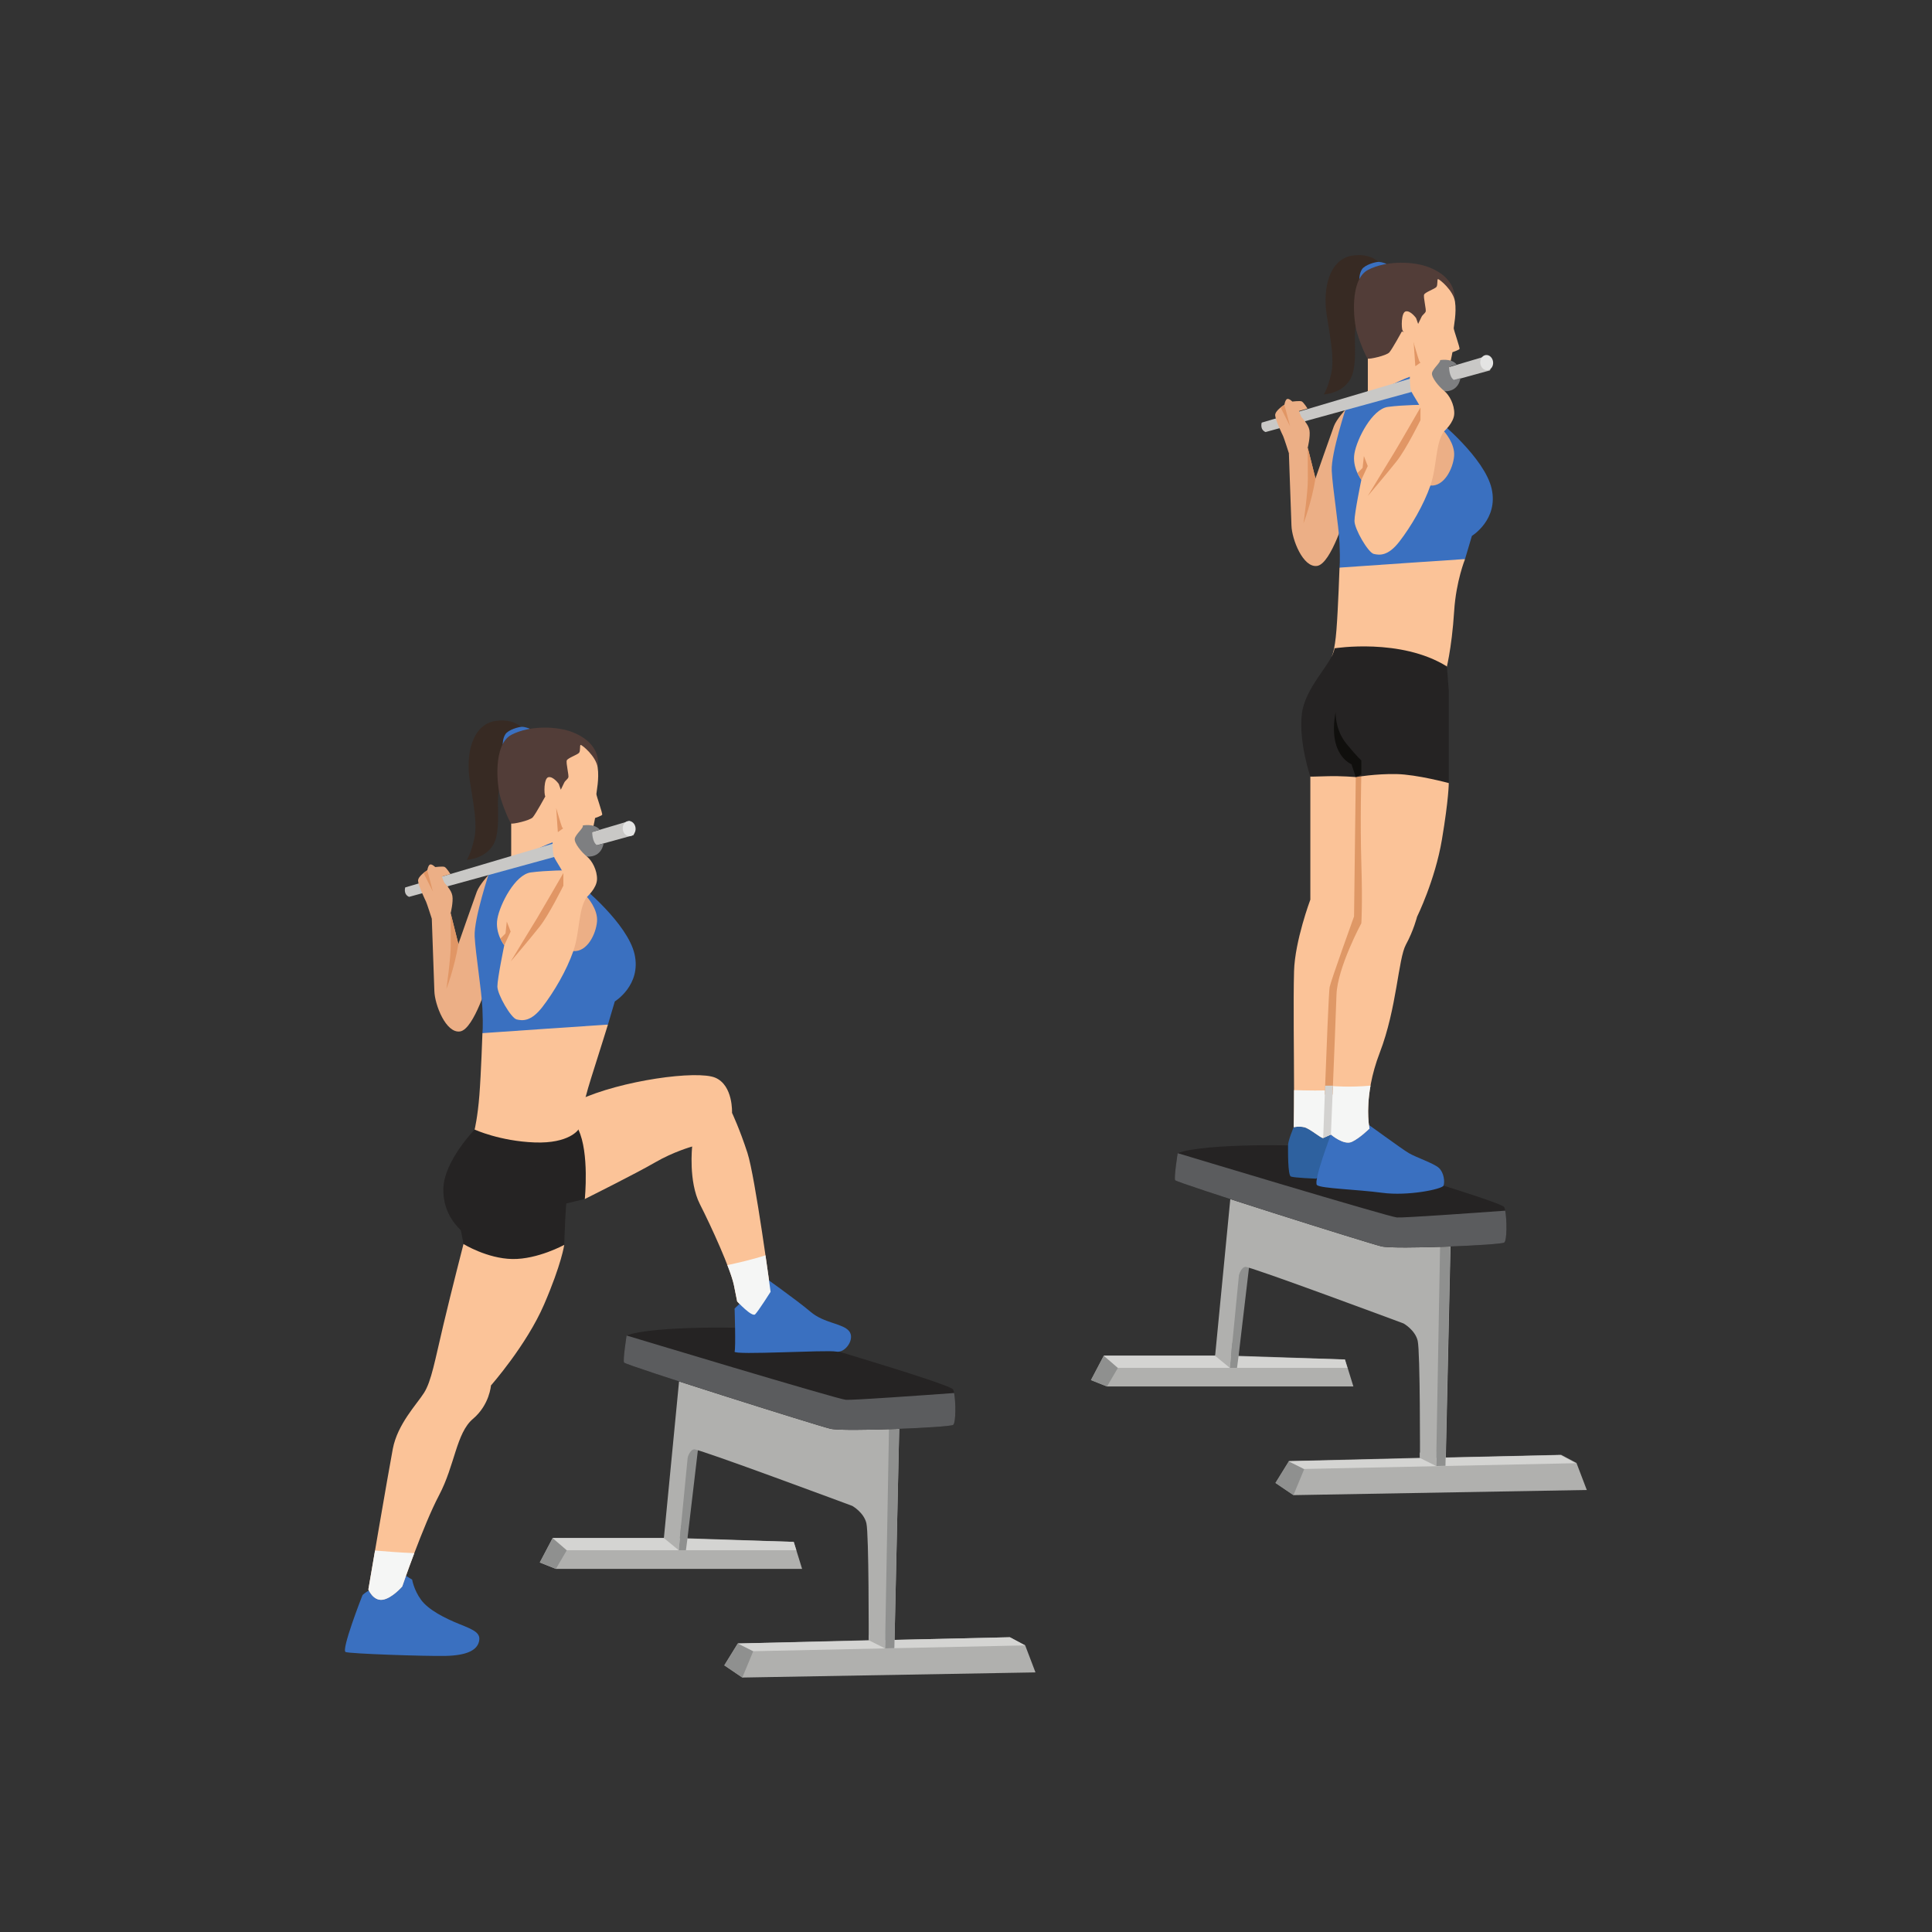 <?xml version="1.0" encoding="UTF-8" standalone="no"?>
<svg
   xmlns:dc="http://purl.org/dc/elements/1.1/"
   xmlns:cc="http://creativecommons.org/ns#"
   xmlns:rdf="http://www.w3.org/1999/02/22-rdf-syntax-ns#"
   xmlns:svg="http://www.w3.org/2000/svg"
   xmlns="http://www.w3.org/2000/svg"
   viewBox="0 0 2666.667 2666.667"
   height="2666.667"
   width="2666.667"
   xml:space="preserve"
   id="svg2"
   version="1.1"><rect x="0" y="0" width="2666.667" height="2666.667" fill="#333333" stroke="none"/><defs
     id="defs6" /><g
     transform="matrix(1.333,0,0,-1.333,0,2666.667)"
     id="g10"><g
       transform="scale(0.1)"
       id="g12"><g
         transform="scale(1.227)"
         id="g14"><path
           id="path16"
           style="fill:none;fill-opacity:1;fill-rule:nonzero;stroke:none"
           d="M 16300,0 H 0 V 16300 H 16300 V 0" /></g><path
         id="path18"
         style="fill:#3a70c0;fill-opacity:1;fill-rule:nonzero;stroke:none"
         d="m 3876.4,3569 c 0,0 -115.39,-62.1 -124.27,-84.3 -8.87,-22.2 -221.89,-568.1 -173.07,-585.8 48.81,-17.8 816.57,-44.4 1034.03,-40 217.46,4.5 323.97,57.7 346.15,146.5 22.2,88.7 -44.38,119.8 -199.7,181.9 -155.33,62.2 -323.97,148.9 -399.41,252 -75.45,103.1 -92.53,209.6 -92.53,209.6 L 4120.48,3737.6 3876.4,3569" /><path
         id="path20"
         style="fill:#fbc398;fill-opacity:1;fill-rule:nonzero;stroke:none"
         d="m 4799.33,7123.7 c 0,0 -120.29,-465.9 -208.74,-838.7 -88.45,-372.8 -123.95,-581.4 -199.4,-701.2 -75.44,-119.8 -275.15,-324 -323.96,-581.4 -48.82,-257.4 -252.97,-1455.6 -252.97,-1455.6 0,0 48.82,-119.8 146.46,-106.5 97.63,13.3 204.14,137.6 204.14,137.6 0,0 217.45,634.6 381.66,945.2 164.2,310.7 177.51,643.5 350.59,790 173.08,146.4 186.4,346.1 186.4,346.1 0,0 368.34,417.2 550.29,838.8 181.96,421.6 208.59,616.9 208.59,616.9 0,0 -625.75,230.7 -718.94,186.4 -93.2,-44.4 -324.12,-177.6 -324.12,-177.6" /><path
         id="path22"
         style="fill:#fbc398;fill-opacity:1;fill-rule:nonzero;stroke:none"
         d="m 6055.41,7589.7 c 0,0 532.54,265.3 725.59,377.8 193.05,112.6 386.1,165.9 386.1,165.9 0,0 -39.94,-361.7 79.88,-596.9 119.83,-235.2 319.53,-674.6 352.81,-841 33.29,-166.4 33.29,-166.4 33.29,-166.4 0,0 153.11,-166.5 186.39,-133.2 33.28,33.3 159.77,233 159.77,233 0,0 -159.77,1191.6 -239.65,1437.9 -79.88,246.3 -159.77,415.1 -159.77,415.1 0,0 13.32,283.9 -173.07,363.8 -186.39,79.8 -975.09,-26.7 -1418,-233 -442.91,-206.4 -463.15,-438.5 -421.25,-552.1 41.89,-113.6 487.91,-470.9 487.91,-470.9" /><path
         id="path24"
         style="fill:#8f908f;fill-opacity:1;fill-rule:nonzero;stroke:none"
         d="M 7246.98,5164.4 7107.19,3979.5 c 0,0 -133.14,-46.6 -139.8,0 -6.65,46.6 139.8,1220 139.8,1220 l 139.79,-35.1" /><path
         id="path26"
         style="fill:#b0b0ae;fill-opacity:1;fill-rule:nonzero;stroke:none"
         d="M 7040.62,5796.8 6874.2,4079.3 H 5722.56 l -133.14,-252.9 166.43,-66.6 h 2549.57 l -86.54,279.6 -1179.56,39.9 81.18,832.2 c 0,0 19.97,79.8 66.57,86.5 46.6,6.6 1637.59,-585.8 1637.59,-585.8 0,0 119.82,-66.6 146.45,-179.7 26.62,-113.2 23.76,-1211.2 23.76,-1211.2 l -1355.13,-33.7 -139.8,-226.3 186.39,-126.5 3035.57,53.3 -106.5,279.6 -158.8,84.3 -1193.98,-27.3 54.65,2465.9 -2276.65,306.2" /><path
         id="path28"
         style="fill:#8f908f;fill-opacity:1;fill-rule:nonzero;stroke:none"
         d="m 5755.85,3759.8 v 0 l 113.16,193.1 -146.45,126.4 -133.14,-252.9 166.43,-66.6" /><path
         id="path30"
         style="fill:#8f908f;fill-opacity:1;fill-rule:nonzero;stroke:none"
         d="m 7639.74,2987.6 159.76,-79.9 -113.17,-272.9 -186.39,126.5 139.8,226.3" /><path
         id="path32"
         style="fill:#d4d4d2;fill-opacity:1;fill-rule:nonzero;stroke:none"
         d="m 7799.5,2907.7 2815.9,60 -158.8,84.3 -2816.86,-64.4 159.76,-79.9" /><path
         id="path34"
         style="fill:#d4d4d2;fill-opacity:1;fill-rule:nonzero;stroke:none"
         d="m 5722.56,4079.3 146.45,-126.4 h 2376.66 l -26.79,86.5 -1344.68,39.9 H 5722.56" /><path
         id="path36"
         style="fill:#8f908f;fill-opacity:1;fill-rule:nonzero;stroke:none"
         d="m 9210.95,5534.2 -46.79,-2597.4 96.55,2 56.56,2551.8 -106.32,43.6" /><path
         id="path38"
         style="fill:#252323;fill-opacity:1;fill-rule:nonzero;stroke:none"
         d="m 6488.1,6176.3 c 0,0 -39.94,-253 -26.63,-279.6 13.32,-26.7 1997.06,-652.4 2136.86,-685.7 139.79,-33.3 1238.17,13.3 1271.46,40 33.28,26.6 26.62,306.2 0,366.1 -26.64,59.9 -1897.21,605.8 -1977.09,625.7 -79.88,20 -1131.67,40 -1404.6,-66.5" /><path
         id="path40"
         style="fill:#5b5c5e;fill-opacity:1;fill-rule:nonzero;stroke:none"
         d="m 8758.09,5510.6 c -86.54,6.6 -2269.99,665.7 -2269.99,665.7 0,0 -39.94,-253 -26.63,-279.6 13.32,-26.7 1997.06,-652.4 2136.86,-685.7 139.79,-33.3 1238.17,13.3 1271.45,40 28.7,22.9 27.69,233.8 9.8,329.9 -306.25,-22.3 -1052.87,-75.6 -1121.49,-70.3" /><path
         id="path42"
         style="fill:#b0b0ae;fill-opacity:1;fill-rule:nonzero;stroke:none"
         d="m 7039.32,4079.3 -11.12,-126.4 -154,126.4 v 0 c 0,0 75.65,112.9 92.97,98.9 17.33,-13.9 72.15,-98.9 72.15,-98.9" /><path
         id="path44"
         style="fill:#8f908f;fill-opacity:1;fill-rule:nonzero;stroke:none"
         d="m 7118.97,4079.3 -16.49,-126.4 h -74.28 l 24.44,262.9 66.33,-136.5" /><path
         id="path46"
         style="fill:#b0b0ae;fill-opacity:1;fill-rule:nonzero;stroke:none"
         d="m 9164.16,3087.5 v -150.7 l -169.29,84.5 0.08,54.5 169.21,11.7" /><path
         id="path48"
         style="fill:#252323;fill-opacity:1;fill-rule:nonzero;stroke:none"
         d="m 5008.06,8361.9 -93.54,-53.2 c 0,0 -314.74,-324 -323.62,-608 -8.88,-284 177.51,-421.6 181.95,-439.4 4.44,-17.7 26.48,-137.6 26.48,-137.6 0,0 244.23,-150.8 506.07,-155.3 261.84,-4.4 536.99,146.5 536.99,146.5 0,0 13.31,479.3 39.94,585.8 26.63,106.5 106.42,474.8 106.42,474.8 0,0 -567.96,301.8 -603.47,306.2 -35.5,4.5 -377.22,-119.8 -377.22,-119.8" /><path
         id="path50"
         style="fill:#252323;fill-opacity:1;fill-rule:nonzero;stroke:none"
         d="m 5505.11,7771.7 c 106.51,-57.7 328.4,-235.2 328.4,-235.2 l 221.9,53.2 c 0,0 48.64,479.3 -66.66,719 -115.3,239.6 -383.96,-75.5 -383.96,-75.5 l -99.68,-461.5" /><path
         id="path52"
         style="fill:#3a70c0;fill-opacity:1;fill-rule:nonzero;stroke:none"
         d="m 7746.25,6589 -139.8,-133.2 c 0,0 13.32,-406 0,-446 -13.31,-39.9 957.89,19.8 1051.79,0 93.89,-19.7 199.7,133.2 133.13,213.1 -66.57,79.8 -259.62,79.8 -399.41,199.7 -139.79,119.8 -525.89,392.7 -525.89,392.7 L 7746.25,6589" /><path
         id="path54"
         style="fill:#f5f6f5;fill-opacity:1;fill-rule:nonzero;stroke:none"
         d="m 3883.22,3949.9 c -39.35,-229.3 -68.95,-403.1 -68.95,-403.1 0,0 48.81,-119.8 146.45,-106.5 97.63,13.3 204.14,137.6 204.14,137.6 0,0 52.36,152.8 125.08,345.1 -152.88,6.1 -309.84,18.4 -406.72,26.9" /><path
         id="path56"
         style="fill:#f5f6f5;fill-opacity:1;fill-rule:nonzero;stroke:none"
         d="m 7531.73,6905.5 c 33.17,-85.9 58.1,-160.2 68.06,-210 33.29,-166.4 33.29,-166.4 33.29,-166.4 0,0 153.11,-166.5 186.39,-133.2 33.28,33.3 159.77,233 159.77,233 0,0 -21.66,161.5 -53,377.8 -138.75,-44.8 -298.85,-81.1 -394.51,-101.2" /><path
         id="path58"
         style="fill:#fbc398;fill-opacity:1;fill-rule:nonzero;stroke:none"
         d="m 4995.31,9307.2 c 0,0 -13.87,-417.2 -31.63,-643.5 -17.75,-226.3 -49.16,-355 -49.16,-355 0,0 262.18,-119.9 621.65,-133.2 359.47,-13.3 452.58,133.2 452.58,133.2 0,0 40.03,244.1 133.22,537 93.2,292.9 173.08,550.3 173.08,550.3 0,0 -763.32,204.1 -838.76,190.8 -75.45,-13.3 -460.98,-279.6 -460.98,-279.6" /><path
         id="path60"
         style="fill:#ecaf86;fill-opacity:1;fill-rule:nonzero;stroke:none"
         d="m 5120.12,10862.7 -63.1,81.4 c 0,0 -93.34,-101.4 -119.96,-172.4 -26.64,-71 -190.83,-541.4 -190.83,-541.4 l -79.89,319.5 -195.27,-57.7 c 0,0 22.2,-608 26.63,-750 4.44,-142 119.82,-439.3 266.27,-417.1 146.45,22.1 297.34,541.4 297.34,541.4 0,0 168.65,812.1 159.77,825.4 -8.88,13.3 -100.96,170.9 -100.96,170.9" /><path
         id="path62"
         style="fill:#fbc398;fill-opacity:1;fill-rule:nonzero;stroke:none"
         d="m 5383.06,11558.3 c -9.98,-6.6 -89.86,-79.9 -89.86,-79.9 v -336.1 c 0,0 -173.08,-256.3 -173.08,-279.6 0,-23.3 59.91,-49.9 131.47,0 71.56,49.9 118.16,169.7 241.31,223 123.15,53.2 299.56,94.8 319.53,110.7 19.97,15.8 213.02,225.7 203.03,280.5 -9.98,54.8 -139.79,304.9 -139.79,304.9 0,0 -96.96,148.6 -146.67,162.3 -49.71,13.6 -146.23,0 -146.23,0 l -199.71,-385.8" /><path
         id="path64"
         style="fill:#e19665;fill-opacity:1;fill-rule:nonzero;stroke:none"
         d="m 5759.17,11638.2 16.65,-245.9 83.21,-96.9 77.54,149.8 -177.4,193" /><path
         id="path66"
         style="fill:#372a23;fill-opacity:1;fill-rule:nonzero;stroke:none"
         d="m 5446.3,12417.1 c 0,0 -73.22,156.4 -312.87,123.1 -239.65,-33.3 -312.87,-336.2 -269.6,-612.4 43.27,-276.3 79.88,-456 46.59,-609.1 -33.28,-153.1 -76.55,-216.4 -76.55,-216.4 0,0 256.29,10 306.22,243 49.92,233 -36.61,474.1 86.54,604.9 123.15,130.7 219.67,466.9 219.67,466.9" /><path
         id="path68"
         style="fill:#3a70c0;fill-opacity:1;fill-rule:nonzero;stroke:none"
         d="m 5233.29,12291.7 c 0,0 -30.91,2.9 -28.24,8 2.67,5.1 -1.72,56.3 28.24,102.9 29.95,46.6 140.9,77.7 174.18,76.6 33.29,-1.1 75.36,-18.4 75.36,-18.4 0,0 26.72,-73.7 -22.1,-91.4 -48.82,-17.8 -227.44,-77.7 -227.44,-77.7" /><path
         id="path70"
         style="fill:#523d38;fill-opacity:1;fill-rule:nonzero;stroke:none"
         d="m 6073.16,12127.5 c 0,11.1 115.38,-68.8 115.38,-68.8 0,0 61.1,233 -251.97,361.7 -160.78,66.1 -446.99,76.5 -640.05,-23.3 -193.04,-99.9 -153.1,-525.9 -113.16,-655.7 39.94,-129.8 96.52,-253 109.84,-263 13.31,-9.9 193.05,30 223,63.3 29.96,33.3 129.81,216.3 129.81,216.3 0,0 186.39,-39.9 199.7,-36.6 13.32,3.4 196.38,166.4 203.04,199.7 6.66,33.3 24.41,206.4 24.41,206.4" /><path
         id="path72"
         style="fill:#fbc398;fill-opacity:1;fill-rule:nonzero;stroke:none"
         d="m 5785.8,11887.8 c 0,0 -56.58,79.9 -106.51,69.9 -49.92,-9.9 -46.59,-176.4 -33.28,-199.7 13.31,-23.3 113.16,-119.8 113.16,-119.8 0,0 46.6,-163.1 59.92,-196.4 13.31,-33.3 249.63,-176.4 272.93,-169.7 23.3,6.6 69.89,262.9 69.89,262.9 0,0 66.58,22.2 73.23,33.3 6.66,11.1 -59.91,195.3 -59.91,215.2 0,20 31.06,157.6 13.31,275.2 -17.75,117.6 -161.98,233 -175.29,233 -13.32,0 0,-62.1 -17.76,-82.1 -17.75,-20 -115.38,-53.3 -126.48,-77.7 -11.09,-24.4 24.41,-157.5 15.54,-177.5 -8.88,-20 -33.29,-33.3 -42.16,-53.2 -8.88,-20 -35.51,-73.3 -35.51,-73.3 l -21.08,59.9" /><path
         id="path74"
         style="fill:#3a70c0;fill-opacity:1;fill-rule:nonzero;stroke:none"
         d="m 5070.19,11029.1 c 13.32,0 0,-44.4 0,-44.4 0,0 -164.2,-492.6 -155.33,-674.5 8.88,-182 72.14,-559.2 80.45,-750 8.31,-190.9 0,-253 0,-253 48.25,4.4 1299.74,88.8 1299.74,88.8 l 71.01,239.6 c 0,0 276.3,168.6 204.72,488.2 -71.59,319.5 -554.94,710.6 -554.94,710.6 0,0 -200.08,443.2 -231.15,461 -31.06,17.7 -312.87,-124.3 -338.39,-142 -25.51,-17.8 -220.78,-75.5 -238.53,-88.8 -17.76,-13.3 -137.58,-35.5 -137.58,-35.5" /><path
         id="path76"
         style="fill:#c9c8c6;fill-opacity:1;fill-rule:nonzero;stroke:none"
         d="m 4195.92,10816.1 c 0,0 -22.18,-71 39.94,-97.7 l 2325.47,639.1 c 0,0 39.94,119.8 -44.38,146.5 l -2321.03,-687.9" /><path
         id="path78"
         style="fill:#e4e4e3;fill-opacity:1;fill-rule:nonzero;stroke:none"
         d="m 6580.92,11432.3 c 4.63,-43.3 -21.26,-81.5 -57.81,-85.4 -36.56,-4 -69.95,28 -74.57,71.2 -4.63,43.3 21.25,81.5 57.81,85.4 36.56,3.9 69.94,-28 74.57,-71.2" /><path
         id="path80"
         style="fill:#e19665;fill-opacity:1;fill-rule:nonzero;stroke:none"
         d="m 4621.96,9764.3 c 0,0 84.32,217.5 124.27,466 l -79.89,319.5 v 0 c 0,0 1.11,-193 1.11,-329.5 0,-136.5 -45.49,-456 -45.49,-456" /><path
         id="path82"
         style="fill:#ecaf86;fill-opacity:1;fill-rule:nonzero;stroke:none"
         d="m 4471.07,10492.1 c 0,0 -51.03,159.8 -59.91,177.5 -8.87,17.8 -79.88,166.5 -82.1,215.3 -2.22,48.8 95.42,108.7 95.42,108.7 0,0 8.87,53.3 28.85,59.9 19.97,6.7 53.25,-26.6 53.25,-26.6 0,0 75.44,8.9 95.41,2.2 19.97,-6.7 61.58,-74.4 61.58,-74.4 l -89.44,-26.5 c 0,0 14.55,-47.8 25.65,-63.3 11.09,-15.5 73.22,-71 84.31,-135.3 11.1,-64.4 -17.75,-179.8 -17.75,-179.8 l -124.26,-87.1 -71.01,29.4" /><path
         id="path84"
         style="fill:#7e7f81;fill-opacity:1;fill-rule:nonzero;stroke:none"
         d="m 5936.57,11445.2 96.65,12.2 c 0,0 121.92,24.8 177.45,-44.2 l -78.67,-23.3 c 0,0 -1.01,-105.5 49.95,-136.6 l 67.69,18.6 c 0,0 -14.5,-145.2 -172.04,-136.3 -157.55,8.9 -184.27,159.5 -189.9,181.9 -5.63,22.4 48.87,127.7 48.87,127.7" /><path
         id="path86"
         style="fill:#ecaf86;fill-opacity:1;fill-rule:nonzero;stroke:none"
         d="m 5970.05,10769.5 c 12.58,-5.9 107.55,-51.1 107.55,-51.1 0,0 115.52,-125.4 104.35,-255.7 -11.16,-130.3 -102.39,-316.7 -245.38,-305.6 -143,11.1 -169.63,126.4 -116.37,277.3 53.25,150.9 149.85,335.1 149.85,335.1" /><path
         id="path88"
         style="fill:#ecaf86;fill-opacity:1;fill-rule:nonzero;stroke:none"
         d="m 4471.07,10818.3 -46.59,175.3 118.16,-7.8 31.49,-57.6 25.65,-63.3 39.96,-46.6 -107.63,-68.8 c 0,0 -26.08,13.1 -32.74,9 -6.66,-4 -16.65,14.3 -16.65,14.3 l -11.65,45.5" /><path
         id="path90"
         style="fill:#fbc398;fill-opacity:1;fill-rule:nonzero;stroke:none"
         d="m 5847.87,11439.6 c 0,0 -116.43,-79.9 -123.09,-97.6 -6.65,-17.8 -4.13,-173.4 12.36,-211 16.49,-37.6 111.78,-179.6 110.73,-199.5 -1.04,-20 -14.36,-97.1 -14.36,-97.1 l 244.09,-116 c 0,0 102.07,88.8 104.28,182 2.23,93.2 -51.03,193 -104.28,235.2 -53.26,42.2 -135.34,140 -125.94,186.4 9.39,46.4 99.31,115.8 81.56,135.4 -17.76,19.5 -22.19,53.2 -48.82,46.6 -26.63,-6.7 -136.53,-64.4 -136.53,-64.4" /><path
         id="path92"
         style="fill:#fbc398;fill-opacity:1;fill-rule:nonzero;stroke:none"
         d="m 5887.29,10993.6 c 0,0 -228.65,-0.4 -391.06,-22.2 -162.41,-21.7 -319.11,-328.4 -345.95,-479.3 -26.83,-150.9 71.14,-275.1 71.14,-275.1 0,0 -70.93,-341.7 -71.14,-426.1 -0.21,-84.3 141.8,-328.4 199.5,-341.7 57.69,-13.3 146.45,-26.6 266.27,128.7 119.83,155.3 250.49,377.2 320.52,579.2 70.02,201.9 49.41,436.5 141.03,561.3 91.61,124.9 -190.31,275.2 -190.31,275.2" /><path
         id="path94"
         style="fill:#e19665;fill-opacity:1;fill-rule:nonzero;stroke:none"
         d="m 5247.71,10462.7 39.94,-103.7 -66.23,-142 -40.28,68.9 53.25,53.9 13.32,122.9" /><path
         id="path96"
         style="fill:#e19665;fill-opacity:1;fill-rule:nonzero;stroke:none"
         d="m 5833.51,10834.4 c 0,0 -146.45,-297.9 -244.09,-422.2 -97.63,-124.2 -301.77,-363.9 -301.77,-363.9 0,0 252.96,417.2 272.93,448.3 19.97,31 272.93,468.8 272.93,468.8 v -131" /><path
         id="path98"
         style="fill:#e19665;fill-opacity:1;fill-rule:nonzero;stroke:none"
         d="m 4431.96,10965.4 50.76,-192.6 -97.39,192.6 39.15,28.2 7.48,-28.2" /><path
         id="path100"
         style="fill:#fbc398;fill-opacity:1;fill-rule:nonzero;stroke:none"
         d="m 13870.1,14126.7 c 0,0 -13.9,-417.2 -31.7,-643.5 -17.7,-226.4 -49.1,-274.8 -49.1,-274.8 0,0 262.1,-200.1 621.6,-213.4 359.5,-13.3 559.8,62.1 559.8,62.1 0,0 60.7,215.3 86.8,623.6 19.5,306.7 112.3,534.7 112.3,534.7 0,0 -763.3,204.2 -838.8,190.9 -75.4,-13.4 -460.9,-279.6 -460.9,-279.6" /><path
         id="path102"
         style="fill:#8f908f;fill-opacity:1;fill-rule:nonzero;stroke:none"
         d="m 12953.3,7052.6 -139.8,-1184.9 c 0,0 -133.1,-46.6 -139.8,0 -6.6,46.6 139.8,1220 139.8,1220 l 139.8,-35.1" /><g
         transform="scale(1.008)"
         id="g104"><path
           id="path106"
           style="fill:#b0b0ae;fill-opacity:1;fill-rule:nonzero;stroke:none"
           d="m 12647.5,7625.03 -165.2,-1704 h -1142.6 l -132,-251.02 165.1,-66.08 h 2529.7 l -86,277.42 -1170.3,39.68 80.5,825.61 c 0,0 19.8,79.28 66.1,85.82 46.2,6.65 1624.8,-581.22 1624.8,-581.22 0,0 118.9,-66.09 145.4,-178.3 26.4,-112.32 23.5,-1201.75 23.5,-1201.75 l -1344.5,-33.44 -138.8,-224.53 185,-125.52 3011.8,52.89 -105.7,277.42 -157.5,83.64 -1184.6,-27.09 54.2,2446.66 -2258.9,303.81" /></g><path
         id="path108"
         style="fill:#8f908f;fill-opacity:1;fill-rule:nonzero;stroke:none"
         d="m 11462.2,5648 v 0 l 113.2,193.1 -146.5,126.5 -133.1,-253 166.4,-66.6" /><path
         id="path110"
         style="fill:#8f908f;fill-opacity:1;fill-rule:nonzero;stroke:none"
         d="m 13346.1,4875.8 159.7,-79.8 -113.1,-273 -186.4,126.5 139.8,226.3" /><g
         transform="scale(1.001)"
         id="g112"><path
           id="path114"
           style="fill:#d4d4d2;fill-opacity:1;fill-rule:nonzero;stroke:none"
           d="m 13487.8,4789.62 2812.2,59.82 -158.6,84.19 -2813,-64.31 159.4,-79.7" /></g><path
         id="path116"
         style="fill:#d4d4d2;fill-opacity:1;fill-rule:nonzero;stroke:none"
         d="m 11428.9,5967.6 146.5,-126.5 H 13952 l -26.8,86.5 -1344.7,40 h -1151.6" /><path
         id="path118"
         style="fill:#8f908f;fill-opacity:1;fill-rule:nonzero;stroke:none"
         d="m 14917.3,7422.4 -46.8,-2597.4 96.6,2.1 56.5,2551.7 -106.3,43.6" /><path
         id="path120"
         style="fill:#252323;fill-opacity:1;fill-rule:nonzero;stroke:none"
         d="m 12194.4,8064.5 c 0,0 -39.9,-253 -26.6,-279.6 13.3,-26.6 1997.1,-652.4 2136.9,-685.7 139.8,-33.2 1238.1,13.3 1271.4,40 33.3,26.6 26.7,306.2 0,366.1 -26.6,59.9 -1897.2,605.8 -1977.1,625.8 -79.8,19.9 -1131.6,39.9 -1404.6,-66.6" /><path
         id="path122"
         style="fill:#5b5c5e;fill-opacity:1;fill-rule:nonzero;stroke:none"
         d="m 14464.4,7398.8 c -86.5,6.6 -2270,665.7 -2270,665.7 0,0 -39.9,-253 -26.6,-279.6 13.3,-26.6 1997.1,-652.4 2136.9,-685.7 139.8,-33.2 1238.1,13.3 1271.4,40 28.7,22.9 27.7,233.8 9.8,329.9 -306.2,-22.3 -1052.8,-75.6 -1121.5,-70.3" /><path
         id="path124"
         style="fill:#b0b0ae;fill-opacity:1;fill-rule:nonzero;stroke:none"
         d="m 12745.7,5967.6 -11.2,-126.5 -154,126.5 v 0 c 0,0 75.7,112.8 93,98.9 17.3,-14 72.2,-98.9 72.2,-98.9" /><path
         id="path126"
         style="fill:#8f908f;fill-opacity:1;fill-rule:nonzero;stroke:none"
         d="m 12825.3,5967.6 -16.5,-126.5 h -74.3 l 24.5,262.9 66.3,-136.4" /><path
         id="path128"
         style="fill:#b0b0ae;fill-opacity:1;fill-rule:nonzero;stroke:none"
         d="M 14870.5,4975.7 V 4825 l -169.3,84.5 0.1,54.5 169.2,11.7" /><path
         id="path130"
         style="fill:#2e619f;fill-opacity:1;fill-rule:nonzero;stroke:none"
         d="m 13395.4,8333 c 0,0 -58.2,-136.9 -58.2,-186.1 0,-49.1 -3.9,-311 29.1,-324.3 33,-13.3 259.4,-22.2 259.4,-22.2 l 256.2,146.5 c 0,0 109.2,363.9 19.7,430.5 -89.5,66.5 -329.2,84.3 -351.4,79.8 -22.2,-4.4 -154.8,-124.2 -154.8,-124.2" /><path
         id="path132"
         style="fill:#3a70c0;fill-opacity:1;fill-rule:nonzero;stroke:none"
         d="m 13781,8257.5 c 0,0 -186.1,-488.1 -144.1,-523.6 42,-35.5 410.4,-44.4 676.6,-79.9 266.3,-35.5 619.1,37.9 633.6,74.4 14.4,36.5 5.5,134.2 -47.8,183 -53.2,48.8 -230.7,106.5 -310.6,153.1 -79.9,46.6 -426,304 -439.4,308.4 -13.3,4.5 -368.3,-115.4 -368.3,-115.4" /><path
         id="path134"
         style="fill:#fbc398;fill-opacity:1;fill-rule:nonzero;stroke:none"
         d="m 13568,11963.2 v -1273.7 c 0,0 -159.8,-426 -168.7,-741.1 -8.8,-315.1 0,-892 0,-1207.1 0,-315.1 -3.9,-408.3 -3.9,-408.3 0,0 52.8,13.3 110.4,0 57.7,-13.3 177.6,-119.8 195.3,-111 17.8,8.9 79.9,35.5 79.9,35.5 0,0 133.1,-115.4 217.5,-75.4 84.3,39.9 181.9,137.6 181.9,137.6 0,0 -71,323.9 106.5,785.5 177.5,461.5 190.8,971.9 270.7,1118.3 79.9,146.5 115.4,288.5 115.4,288.5 0,0 186.4,377.2 257.4,798.8 71,421.6 71,585.8 71,585.8 0,0 -573.2,478.2 -763.7,454.3 -190.4,-23.8 -231.8,-4 -390.9,-91.6 -159,-87.5 -278.8,-296.1 -278.8,-296.1" /><path
         id="path136"
         style="fill:#f5f6f5;fill-opacity:1;fill-rule:nonzero;stroke:none"
         d="m 14191.1,8763.9 c -208.5,-20.1 -389.4,-4.8 -389.4,-4.8 l -1.6,-40 c -71.5,-9.9 -291.9,-5.1 -400.8,-2 -0.2,-295.6 -3.9,-384.1 -3.9,-384.1 0,0 52.8,13.3 110.4,0 57.7,-13.3 177.6,-119.8 195.3,-111 17.8,8.9 79.9,35.5 79.9,35.5 0,0 133.1,-115.4 217.5,-75.4 84.3,39.9 181.9,137.6 181.9,137.6 0,0 -37.6,172.2 10.7,444.2" /><path
         id="path138"
         style="fill:#df9866;fill-opacity:1;fill-rule:nonzero;stroke:none"
         d="m 13798.1,8671.2 h -80.5 c 16.8,446.3 41.6,1070.5 50.1,1113 13.3,66.5 252.9,732.2 252.9,732.2 l 17.8,1442.3 57.7,26.7 c 0,0 -13.3,-492.6 0,-918.7 13.3,-426 0,-621.3 0,-621.3 0,0 -248.5,-461.5 -257.4,-741.1 -5.4,-170.1 -25.6,-668.7 -40.6,-1033.1" /><path
         id="path140"
         style="fill:#d3d2d0;fill-opacity:1;fill-rule:nonzero;stroke:none"
         d="m 13801.9,8763.4 c -11.4,-278.3 -20.9,-505.9 -20.9,-505.9 l -79.9,-35.5 c 0,0 8.7,245.2 20,541.4 h 80.8" /><path
         id="path142"
         style="fill:#252323;fill-opacity:1;fill-rule:nonzero;stroke:none"
         d="m 13818,13292 c 0,0 687.7,109.8 1164.1,-187.9 l 19.3,-248.9 c 0,0 0,-288.5 0,-559.2 0,-270.7 0,-399.4 0,-399.4 0,0 -328.4,88.8 -541.4,93.2 -213,4.4 -421.6,-31.1 -421.6,-31.1 0,0 -155.3,13.4 -292.9,8.9 -137.6,-4.4 -177.5,-4.4 -177.5,-4.4 0,0 -119.8,350.1 -88.8,641 31.1,290.9 321.5,534.2 338.8,687.8" /><path
         id="path144"
         style="fill:#100f0d;fill-opacity:1;fill-rule:nonzero;stroke:none"
         d="m 13829.8,12633.3 c 0,0 -8.9,-181.9 111,-328.4 119.8,-146.5 155.3,-173.1 155.3,-173.1 v -146.4 l -57.7,-26.7 -44.4,133.2 c 0,0 -248.7,92.7 -164.2,541.4" /><path
         id="path146"
         style="fill:#ecaf86;fill-opacity:1;fill-rule:nonzero;stroke:none"
         d="m 13994.9,15683 -63.1,81.4 c 0,0 -93.4,-101.4 -120,-172.4 -26.6,-71 -190.8,-541.4 -190.8,-541.4 l -79.9,319.5 -195.3,-57.7 c 0,0 22.2,-607.9 26.7,-750 4.4,-142 119.8,-439.3 266.2,-417.1 146.5,22.2 297.4,541.4 297.4,541.4 0,0 168.6,812.1 159.7,825.5 -8.8,13.3 -100.9,170.8 -100.9,170.8" /><g
         transform="scale(1.029)"
         id="g148"><path
           id="path150"
           style="fill:#fbc398;fill-opacity:1;fill-rule:nonzero;stroke:none"
           d="m 13851.5,15912 c -9.7,-6.5 -87.3,-77.6 -87.3,-77.6 v -326.6 c 0,0 -168.1,-249 -168.1,-271.7 0,-22.6 58.2,-48.5 127.7,0 69.6,48.6 114.8,165 234.4,216.7 119.7,51.7 291.1,92.1 310.5,107.5 19.3,15.4 206.9,219.3 197.2,272.5 -9.7,53.3 -135.8,296.2 -135.8,296.2 0,0 -94.1,144.5 -142.4,157.7 -48.4,13.3 -142.1,0 -142.1,0 l -194.1,-374.7" /></g><g
         transform="scale(1.01)"
         id="g152"><path
           id="path154"
           style="fill:#e19665;fill-opacity:1;fill-rule:nonzero;stroke:none"
           d="m 14492.9,16300 16.6,-243.6 82.4,-95.9 76.7,148.3 -175.7,191.2" /></g><g
         transform="scale(1.067)"
         id="g156"><path
           id="path158"
           style="fill:#372a23;fill-opacity:1;fill-rule:nonzero;stroke:none"
           d="m 13420.4,16153.4 c 0,0 -68.6,146.6 -293.1,115.4 -224.6,-31.2 -293.2,-315 -252.7,-573.9 40.5,-258.9 74.9,-427.3 43.7,-570.8 -31.2,-143.5 -71.8,-202.8 -71.8,-202.8 0,0 240.2,9.4 287,227.7 46.8,218.4 -34.3,444.3 81.1,566.8 115.4,122.6 205.8,437.6 205.8,437.6" /></g><g
         transform="scale(1.061)"
         id="g160"><path
           id="path162"
           style="fill:#3a70c0;fill-opacity:1;fill-rule:nonzero;stroke:none"
           d="m 13292,16122.3 c 0,0 -29.1,2.7 -26.5,7.5 2.5,4.8 -1.6,53.1 26.5,97 28.3,43.9 132.8,73.2 164.1,72.2 31.4,-1.1 71.1,-17.4 71.1,-17.4 0,0 25.1,-69.4 -20.8,-86.1 -46,-16.8 -214.4,-73.2 -214.4,-73.2" /></g><g
         transform="scale(1.062)"
         id="g164"><path
           id="path166"
           style="fill:#523d38;fill-opacity:1;fill-rule:nonzero;stroke:none"
           d="m 14069.8,15952.3 c 0,10.4 108.6,-64.8 108.6,-64.8 0,0 57.5,219.3 -237.2,340.4 -151.3,62.3 -420.7,72.1 -602.4,-21.9 -181.7,-94 -144.1,-495 -106.5,-617.2 37.5,-122.2 90.8,-238.1 103.3,-247.5 12.6,-9.4 181.8,28.2 209.9,59.6 28.3,31.3 122.3,203.6 122.3,203.6 0,0 175.4,-37.6 188,-34.5 12.5,3.2 184.7,156.7 191,188 6.4,31.3 23,194.3 23,194.3" /></g><g
         transform="scale(1.05)"
         id="g168"><path
           id="path170"
           style="fill:#fbc398;fill-opacity:1;fill-rule:nonzero;stroke:none"
           d="m 13964.8,15915.3 c 0,0 -53.8,76.1 -101.4,66.6 -47.6,-9.5 -44.4,-168 -31.7,-190.2 12.7,-22.2 107.8,-114.2 107.8,-114.2 0,0 44.4,-155.3 57,-187 12.7,-31.7 237.9,-168.1 260.1,-161.7 22.2,6.3 66.6,250.4 66.6,250.4 0,0 63.3,21.2 69.7,31.7 6.3,10.6 -57.1,186.1 -57.1,205.1 0,19 29.6,150 12.7,262.1 -17,112 -154.3,221.9 -167,221.9 -12.7,0 0,-59.2 -16.9,-78.2 -16.9,-19 -109.9,-50.7 -120.4,-74 -10.6,-23.2 23.2,-150.1 14.7,-169.1 -8.5,-19 -31.7,-31.7 -40.2,-50.7 -8.4,-19 -33.8,-69.8 -33.8,-69.8 l -20.1,57.1" /></g><path
         id="path172"
         style="fill:#3a70c0;fill-opacity:1;fill-rule:nonzero;stroke:none"
         d="m 13944.9,15849.4 c 13.4,0 0,-44.3 0,-44.3 0,0 -164.2,-492.7 -155.3,-674.6 8.9,-182 72.1,-559.2 80.5,-750 8.3,-190.8 0,-253 0,-253 48.2,4.5 1299.7,88.8 1299.7,88.8 l 71,239.6 c 0,0 276.3,168.7 204.7,488.2 -71.6,319.5 -554.9,710.6 -554.9,710.6 0,0 -200.1,443.3 -231.2,461 -31,17.8 -312.8,-124.3 -338.4,-142 -25.5,-17.8 -220.7,-75.4 -238.5,-88.8 -17.7,-13.3 -137.6,-35.5 -137.6,-35.5" /><g
         transform="scale(1.001)"
         id="g174"><path
           id="path176"
           style="fill:#c9c8c6;fill-opacity:1;fill-rule:nonzero;stroke:none"
           d="m 13051.3,15613.2 c 0,0 -22.2,-70.9 39.8,-97.5 l 2322,638.1 c 0,0 39.9,119.6 -44.3,146.2 l -2317.5,-686.8" /></g><g
         transform="scale(1.002)"
         id="g178"><path
           id="path180"
           style="fill:#e4e4e3;fill-opacity:1;fill-rule:nonzero;stroke:none"
           d="m 15429.4,16225 c 4.6,-43.2 -21.2,-81.4 -57.7,-85.3 -36.5,-3.9 -69.8,28 -74.4,71.1 -4.6,43.2 21.1,81.4 57.7,85.3 36.5,3.9 69.7,-27.9 74.4,-71.1" /></g><path
         id="path182"
         style="fill:#e19665;fill-opacity:1;fill-rule:nonzero;stroke:none"
         d="m 13496.7,14584.6 c 0,0 84.3,217.5 124.3,466 l -79.9,319.5 v 0 c 0,0 1.1,-193 1.1,-329.5 0,-136.4 -45.5,-456 -45.5,-456" /><path
         id="path184"
         style="fill:#ecaf86;fill-opacity:1;fill-rule:nonzero;stroke:none"
         d="m 13345.8,15312.4 c 0,0 -51,159.8 -59.9,177.6 -8.9,17.7 -79.9,166.4 -82.1,215.2 -2.2,48.8 95.4,108.7 95.4,108.7 0,0 8.9,53.3 28.9,59.9 19.9,6.7 53.2,-26.6 53.2,-26.6 0,0 75.5,8.9 95.4,2.2 20,-6.6 61.6,-74.4 61.6,-74.4 l -89.4,-26.5 c 0,0 14.5,-47.7 25.6,-63.3 11.1,-15.5 73.2,-71 84.3,-135.3 11.1,-64.4 -17.7,-179.8 -17.7,-179.8 l -124.3,-87.1 -71,29.4" /><g
         transform="scale(1)"
         id="g186"><path
           id="path188"
           style="fill:#7e7f81;fill-opacity:1;fill-rule:nonzero;stroke:none"
           d="m 14809,16263 96.7,12.2 c 0,0 121.9,24.8 177.4,-44.2 l -78.7,-23.3 c 0,0 -1,-105.5 50,-136.6 l 67.7,18.6 c 0,0 -14.5,-145.1 -172.1,-136.2 -157.5,8.9 -184.2,159.4 -189.9,181.8 -5.6,22.4 48.9,127.7 48.9,127.7" /></g><path
         id="path190"
         style="fill:#ecaf86;fill-opacity:1;fill-rule:nonzero;stroke:none"
         d="m 14844.8,15589.9 c 12.6,-6 107.5,-51.1 107.5,-51.1 0,0 115.6,-125.4 104.4,-255.8 -11.2,-130.3 -102.4,-316.7 -245.4,-305.6 -143,11.1 -169.6,126.5 -116.4,277.4 53.3,150.8 149.9,335.1 149.9,335.1" /><path
         id="path192"
         style="fill:#ecaf86;fill-opacity:1;fill-rule:nonzero;stroke:none"
         d="m 13345.8,15638.6 -46.6,175.3 118.2,-7.7 31.5,-57.7 25.6,-63.3 40,-46.6 -107.6,-68.7 c 0,0 -26.1,13 -32.8,9 -6.6,-4.1 -16.6,14.2 -16.6,14.2 l -11.7,45.5" /><g
         transform="scale(1.002)"
         id="g194"><path
           id="path196"
           style="fill:#fbc398;fill-opacity:1;fill-rule:nonzero;stroke:none"
           d="m 14694.7,16229.1 c 0,0 -116.2,-79.7 -122.9,-97.4 -6.6,-17.7 -4.1,-173.1 12.4,-210.6 16.5,-37.5 111.6,-179.2 110.5,-199.2 -1,-19.9 -14.3,-96.9 -14.3,-96.9 l 243.6,-115.7 c 0,0 101.9,88.6 104.1,181.6 2.2,93.1 -50.9,192.7 -104.1,234.8 -53.1,42.1 -135.1,139.7 -125.7,186 9.4,46.4 99.1,115.7 81.4,135.2 -17.7,19.4 -22.1,53.1 -48.8,46.5 -26.5,-6.7 -136.2,-64.3 -136.2,-64.3" /></g><path
         id="path198"
         style="fill:#fbc398;fill-opacity:1;fill-rule:nonzero;stroke:none"
         d="m 14762,15813.9 c 0,0 -228.6,-0.4 -391,-22.2 -162.4,-21.7 -319.1,-328.4 -346,-479.3 -26.8,-150.8 71.2,-275.1 71.2,-275.1 0,0 -71,-341.7 -71.2,-426 -0.2,-84.4 141.8,-328.4 199.5,-341.8 57.7,-13.3 146.5,-26.6 266.3,128.7 119.8,155.4 250.5,377.3 320.5,579.2 70,201.9 49.4,436.5 141,561.4 91.7,124.9 -190.3,275.1 -190.3,275.1" /><path
         id="path200"
         style="fill:#e19665;fill-opacity:1;fill-rule:nonzero;stroke:none"
         d="m 14122.5,15283 39.9,-103.7 -66.2,-142 -40.3,68.9 53.2,54 13.4,122.8" /><path
         id="path202"
         style="fill:#e19665;fill-opacity:1;fill-rule:nonzero;stroke:none"
         d="m 14708.3,15654.7 c 0,0 -146.5,-297.9 -244.1,-422.1 -97.7,-124.3 -301.8,-363.9 -301.8,-363.9 0,0 253,417.1 272.9,448.2 20,31 273,468.9 273,468.9 v -131.1" /><path
         id="path204"
         style="fill:#e19665;fill-opacity:1;fill-rule:nonzero;stroke:none"
         d="m 13306.7,15785.8 50.8,-192.7 -97.4,192.7 39.1,28.1 7.5,-28.1" /></g></g></svg>
